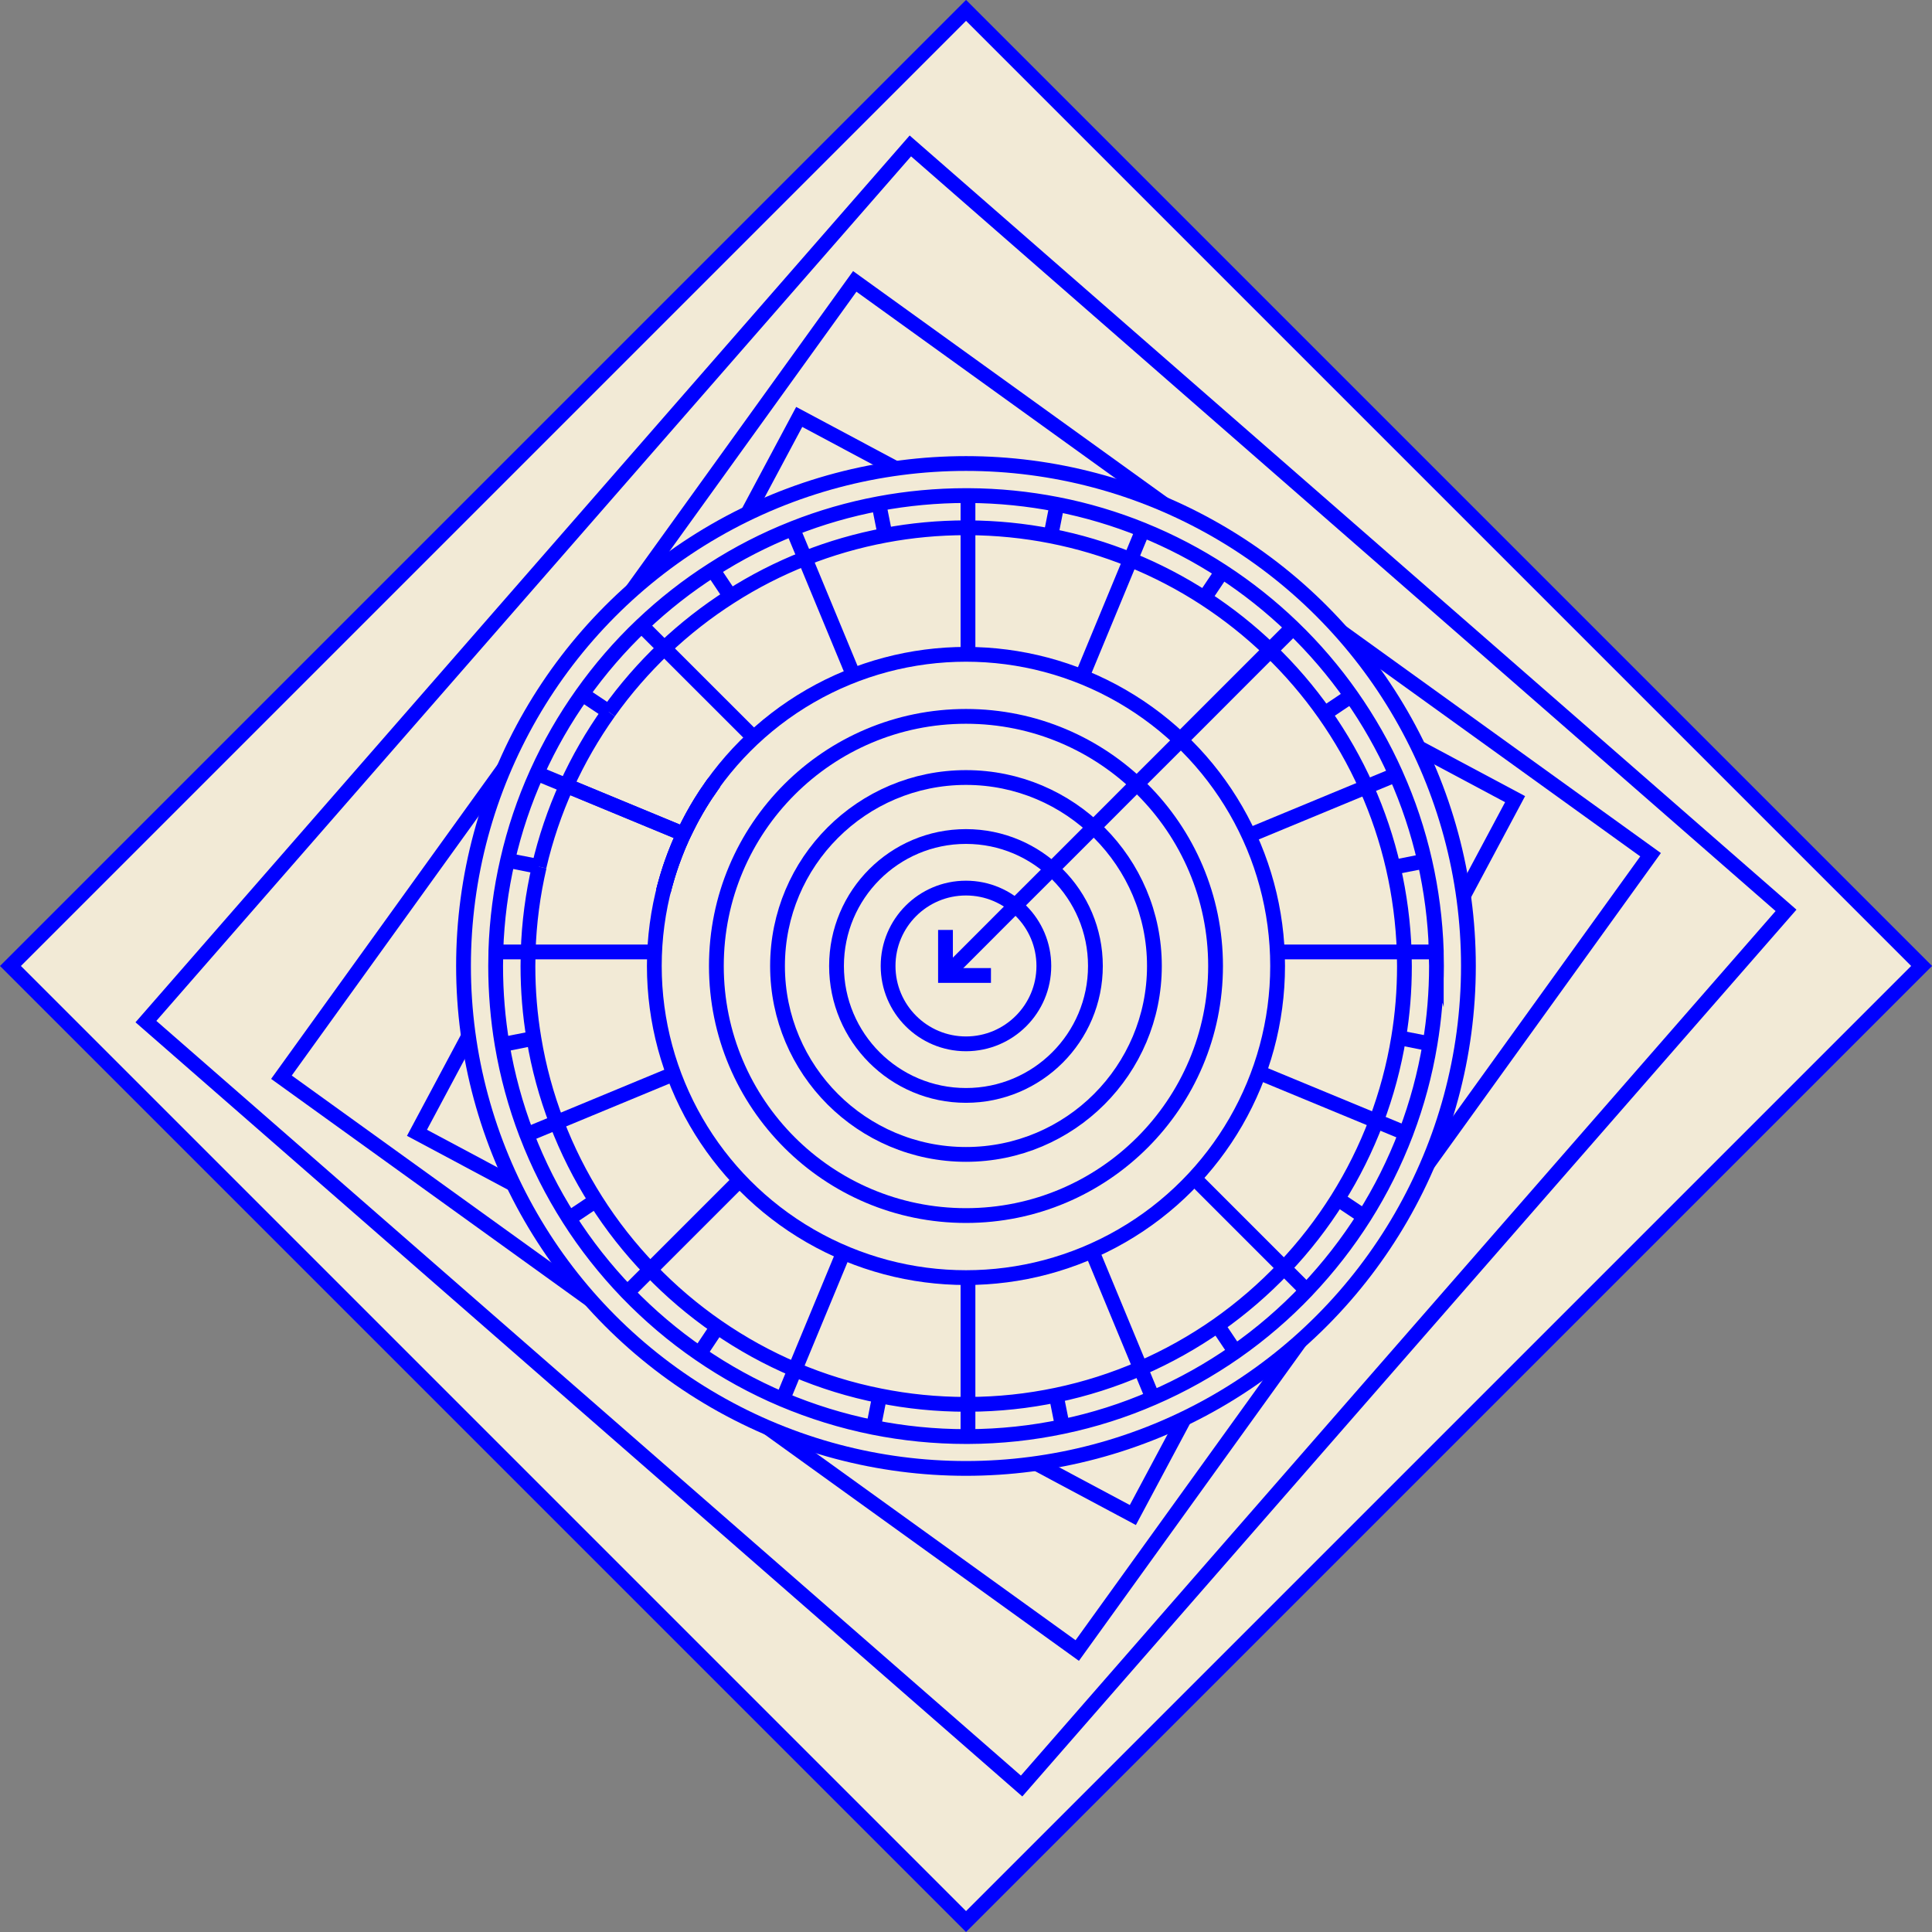<?xml version="1.0" encoding="UTF-8"?><svg id="Layer_1" xmlns="http://www.w3.org/2000/svg" viewBox="0 0 278.35 278.35"><rect x="0" y="0" width="278.35" height="278.35" fill="#808080" stroke="none"/><defs><style>.cls-1{fill:#f2ead6;}.cls-1,.cls-2{stroke:blue;stroke-miterlimit:10;stroke-width:2.13px;}.cls-2{fill:none;}</style></defs><g><rect class="cls-1" x="41.83" y="41.83" width="194.7" height="194.7" transform="translate(-57.65 139.17) rotate(-45)"/><rect class="cls-1" x="55.44" y="55.44" width="167.47" height="167.47" transform="translate(-57.2 152.49) rotate(-48.88)"/><rect class="cls-1" x="68.52" y="68.52" width="141.31" height="141.31" transform="translate(-55.1 170.74) rotate(-54.23)"/><rect class="cls-1" x="80.72" y="80.72" width="116.92" height="116.92" transform="translate(-49.15 196.39) rotate(-61.9)"/><rect class="cls-1" x="91.34" y="91.34" width="95.67" height="95.67" transform="translate(-34.17 232.41) rotate(-73.27)"/><rect class="cls-1" x="99.12" y="99.12" width="80.11" height="80.11"/></g><circle class="cls-1" cx="139.17" cy="139.17" r="72.39"/><g><g><line class="cls-2" x1="139.46" y1="202.32" x2="139.46" y2="184.07"/><line class="cls-2" x1="139.46" y1="94.28" x2="139.46" y2="76.03"/><line class="cls-2" x1="94.32" y1="137.15" x2="76.06" y2="137.15"/><line class="cls-2" x1="202.29" y1="137.15" x2="184.03" y2="137.15"/><line class="cls-2" x1="106.57" y1="170.04" x2="93.66" y2="182.95"/><line class="cls-2" x1="182.95" y1="93.66" x2="170.04" y2="106.57"/><line class="cls-2" x1="108.61" y1="106.29" x2="95.69" y2="93.38"/><line class="cls-2" x1="184.97" y1="182.65" x2="172.06" y2="169.74"/></g><g><line class="cls-2" x1="164.31" y1="197.12" x2="157.32" y2="180.25"/><line class="cls-2" x1="122.96" y1="97.3" x2="115.97" y2="80.43"/><line class="cls-2" x1="97.04" y1="154.72" x2="80.17" y2="161.71"/><line class="cls-2" x1="196.83" y1="113.38" x2="179.95" y2="120.37"/><line class="cls-2" x1="121.52" y1="180.47" x2="114.53" y2="197.33"/><line class="cls-2" x1="162.88" y1="80.62" x2="155.89" y2="97.5"/><line class="cls-2" x1="98.49" y1="120.17" x2="81.6" y2="113.18"/><line class="cls-2" x1="198.26" y1="161.5" x2="181.39" y2="154.52"/></g><path class="cls-2" d="M95.57,128.42c.02-.08,.04-.16,.06-.23,.05-.21,.11-.42,.17-.64,.03-.12,.06-.24,.1-.36,.05-.19,.1-.38,.16-.57,.07-.24,.14-.48,.22-.72,.08-.25,.16-.51,.24-.76,0-.01,0-.02,.01-.03,.1-.3,.2-.6,.31-.9s.21-.59,.33-.89c0-.01,0-.03,.01-.04,.16-.41,.32-.82,.49-1.23,.06-.14,.12-.29,.18-.43l.19-.43c.07-.17,.14-.34,.22-.5,.07-.17,.15-.33,.23-.49,.16-.33,.31-.65,.48-.98,.1-.21,.21-.43,.32-.64,0-.02,.02-.03,.02-.05,.11-.22,.23-.43,.35-.65,.12-.23,.24-.46,.38-.69,.12-.21,.23-.42,.35-.62,.16-.27,.31-.53,.47-.79,.16-.26,.32-.53,.49-.78,.19-.31,.39-.61,.6-.9,.2-.3,.4-.6,.61-.89,.11-.16,.22-.32,.34-.48m-15.18-10.14c-2.36,3.31-4.41,6.87-6.11,10.61-1.68,3.71-3.01,7.62-3.95,11.67"/><g><g><g><line class="cls-2" x1="139.46" y1="206.95" x2="139.46" y2="202.32"/><line class="cls-2" x1="139.46" y1="76.03" x2="139.46" y2="71.4"/><line class="cls-2" x1="206.93" y1="137.15" x2="202.29" y2="137.15"/><line class="cls-2" x1="76.06" y1="137.15" x2="71.42" y2="137.15"/><line class="cls-2" x1="93.66" y1="182.95" x2="90.38" y2="186.23"/><line class="cls-2" x1="186.23" y1="90.38" x2="182.95" y2="93.66"/><line class="cls-2" x1="95.69" y1="93.38" x2="92.41" y2="90.1"/><line class="cls-2" x1="188.25" y1="185.93" x2="184.97" y2="182.65"/></g><g><line class="cls-2" x1="166.08" y1="201.4" x2="164.31" y2="197.12"/><line class="cls-2" x1="115.97" y1="80.43" x2="114.19" y2="76.15"/><line class="cls-2" x1="80.17" y1="161.71" x2="75.88" y2="163.48"/><line class="cls-2" x1="201.11" y1="111.61" x2="196.83" y2="113.38"/><line class="cls-2" x1="114.53" y1="197.33" x2="112.76" y2="201.62"/><line class="cls-2" x1="164.65" y1="76.34" x2="162.88" y2="80.62"/><polyline class="cls-2" points="98.49 120.17 81.6 113.18 77.32 111.41"/><line class="cls-2" x1="202.55" y1="163.28" x2="198.26" y2="161.5"/></g></g><g><line class="cls-2" x1="153.07" y1="205.53" x2="152.16" y2="200.98"/><line class="cls-2" x1="127.52" y1="77.1" x2="126.61" y2="72.55"/><line class="cls-2" x1="76.88" y1="149.6" x2="72.33" y2="150.5"/><line class="cls-2" x1="205.26" y1="124.06" x2="200.71" y2="124.96"/><line class="cls-2" x1="103.35" y1="191.19" x2="100.78" y2="195.04"/><line class="cls-2" x1="176.1" y1="82.32" x2="173.52" y2="86.17"/><line class="cls-2" x1="196.55" y1="175.29" x2="192.69" y2="172.71"/><line class="cls-2" x1="87.71" y1="102.56" x2="83.86" y2="99.99"/></g><g><line class="cls-2" x1="177.97" y1="194.77" x2="175.39" y2="190.92"/><line class="cls-2" x1="105.23" y1="85.91" x2="102.66" y2="82.06"/><line class="cls-2" x1="85.83" y1="172.98" x2="81.97" y2="175.56"/><line class="cls-2" x1="194.68" y1="100.25" x2="190.82" y2="102.83"/><line class="cls-2" x1="126.74" y1="201.09" x2="125.84" y2="205.64"/><line class="cls-2" x1="152.29" y1="72.66" x2="151.39" y2="77.21"/><line class="cls-2" x1="77.66" y1="124.85" x2="73.11" y2="123.95"/><line class="cls-2" x1="206.03" y1="150.39" x2="201.48" y2="149.49"/></g></g><path class="cls-2" d="M206.93,137.15c0-.05,0-.1,0-.15-.14-4.43-.71-8.76-1.66-12.94-.98-4.32-2.38-8.49-4.15-12.45-.02-.04-.03-.08-.05-.12-1.77-3.96-3.92-7.72-6.38-11.23-2.5-3.56-5.33-6.87-8.45-9.87-.02-.02-.04-.04-.06-.06-3.09-2.97-6.46-5.65-10.07-8-3.59-2.34-7.42-4.35-11.44-5.98-.01,0-.03-.01-.04-.02-3.93-1.59-8.06-2.83-12.32-3.66-4.15-.81-8.42-1.25-12.8-1.27h-.02c-.1,0-.19,0-.29,0-4.29,0-8.49,.4-12.56,1.16-4.28,.8-8.41,2-12.35,3.56-.02,.01-.05,.02-.07,.03-4.05,1.6-7.91,3.59-11.53,5.92-3.64,2.32-7.04,4.99-10.16,7.95-.03,.03-.06,.06-.09,.08-3.16,3.01-6.03,6.33-8.56,9.9-2.5,3.52-4.68,7.3-6.48,11.28-.02,.05-.04,.09-.06,.13-1.8,3.99-3.22,8.19-4.21,12.54-.97,4.21-1.55,8.57-1.69,13.05,0,.05,0,.1,0,.15-.02,.67-.03,1.35-.03,2.03,0,3.86,.32,7.65,.94,11.33,.75,4.45,1.93,8.75,3.5,12.87,.02,.04,.03,.08,.05,.12,1.63,4.25,3.68,8.29,6.09,12.08,2.42,3.81,5.23,7.36,8.34,10.6,.02,.02,.04,.04,.06,.06,3.16,3.27,6.64,6.23,10.4,8.81,3.73,2.57,7.72,4.77,11.94,6.56,.01,0,.02,.01,.03,.01,4.17,1.76,8.54,3.12,13.08,4.03,4.31,.86,8.77,1.32,13.34,1.32,.1,0,.19,0,.29,0h.02c4.66-.02,9.2-.51,13.58-1.43,4.52-.94,8.88-2.33,13.01-4.13,.02-.01,.05-.02,.07-.03,4.18-1.81,8.13-4.03,11.82-6.6,3.72-2.6,7.16-5.56,10.28-8.84,.02-.03,.05-.06,.08-.09,3.06-3.23,5.82-6.77,8.22-10.56,2.38-3.77,4.39-7.79,6-12.01,.02-.05,.03-.09,.05-.14,1.54-4.08,2.7-8.34,3.43-12.75,.61-3.65,.93-7.4,.93-11.22,0-.68-.01-1.36-.03-2.03Zm-111.36-8.73c.02-.08,.04-.16,.06-.23,.05-.21,.11-.42,.17-.64,.03-.12,.06-.24,.1-.36,.05-.19,.1-.38,.16-.57,.07-.24,.14-.48,.22-.72,.08-.25,.16-.51,.24-.76,0-.01,0-.02,.01-.03,.1-.3,.2-.6,.31-.9s.21-.59,.33-.89c0-.01,0-.03,.01-.04,.16-.41,.32-.82,.49-1.23,.06-.14,.12-.29,.18-.43l.19-.43c.07-.17,.14-.34,.22-.5,.07-.17,.15-.33,.23-.49,.16-.33,.31-.65,.48-.98,.1-.21,.21-.43,.32-.64,0-.02,.02-.03,.02-.05,.11-.22,.23-.43,.35-.65,.12-.23,.24-.46,.38-.69,.12-.21,.23-.42,.35-.62,.16-.27,.31-.53,.47-.79,.16-.26,.32-.53,.49-.78,.19-.31,.39-.61,.6-.9,.2-.3,.4-.6,.61-.89,.11-.16,.22-.32,.34-.48m-15.18-10.14c2.36-3.32,5.04-6.39,7.98-9.19,2.93-2.78,6.12-5.28,9.54-7.46,3.37-2.16,6.96-4,10.74-5.49,3.69-1.46,7.55-2.58,11.55-3.33,3.78-.71,7.68-1.08,11.66-1.08,.1,0,.19,0,.29,0,4.07,.02,8.06,.42,11.92,1.18,3.98,.78,7.82,1.93,11.49,3.42,3.74,1.52,7.31,3.38,10.65,5.55,3.38,2.2,6.54,4.7,9.43,7.49,2.9,2.79,5.54,5.86,7.87,9.17,2.32,3.3,4.34,6.83,6.01,10.56,1.65,3.69,2.96,7.56,3.88,11.58,.9,3.93,1.44,8.01,1.58,12.18,.02,.67,.03,1.35,.03,2.03,0,3.51-.28,6.95-.84,10.31-.68,4.16-1.77,8.17-3.22,12.02-1.49,3.94-3.36,7.69-5.57,11.21-2.24,3.57-4.83,6.9-7.72,9.94-2.91,3.06-6.12,5.83-9.58,8.26-3.46,2.42-7.17,4.5-11.08,6.2-3.86,1.68-7.93,2.98-12.14,3.86-4.1,.86-8.35,1.32-12.7,1.33-.1,0-.19,0-.29,0-4.25,0-8.41-.42-12.43-1.23-4.24-.84-8.33-2.11-12.21-3.76-3.95-1.67-7.69-3.74-11.18-6.15-3.51-2.42-6.75-5.18-9.69-8.24-2.93-3.04-5.56-6.38-7.83-9.96-2.24-3.53-4.15-7.31-5.66-11.27-1.48-3.87-2.59-7.92-3.28-12.11-.57-3.39-.86-6.87-.86-10.42,0-.68,.01-1.36,.03-2.03,.13-4.22,.68-8.33,1.6-12.29"/><circle class="cls-2" cx="139.17" cy="139.17" r="44.9"/><circle class="cls-2" cx="139.17" cy="139.17" r="35.96"/><circle class="cls-2" cx="139.17" cy="139.17" r="27.15"/><circle class="cls-2" cx="139.17" cy="139.17" r="18.65"/><circle class="cls-2" cx="139.17" cy="139.17" r="11.22"/><polyline class="cls-2" points="186.3 90.45 186.3 90.46 183.02 93.73 170.12 106.64 163.79 112.96 157.56 119.2 151.55 125.21 146.26 130.49 139.35 137.41 136.22 140.54 136.01 140.74"/><polyline class="cls-2" points="142.77 140.54 136.22 140.54 136.22 133.98"/></g></svg>